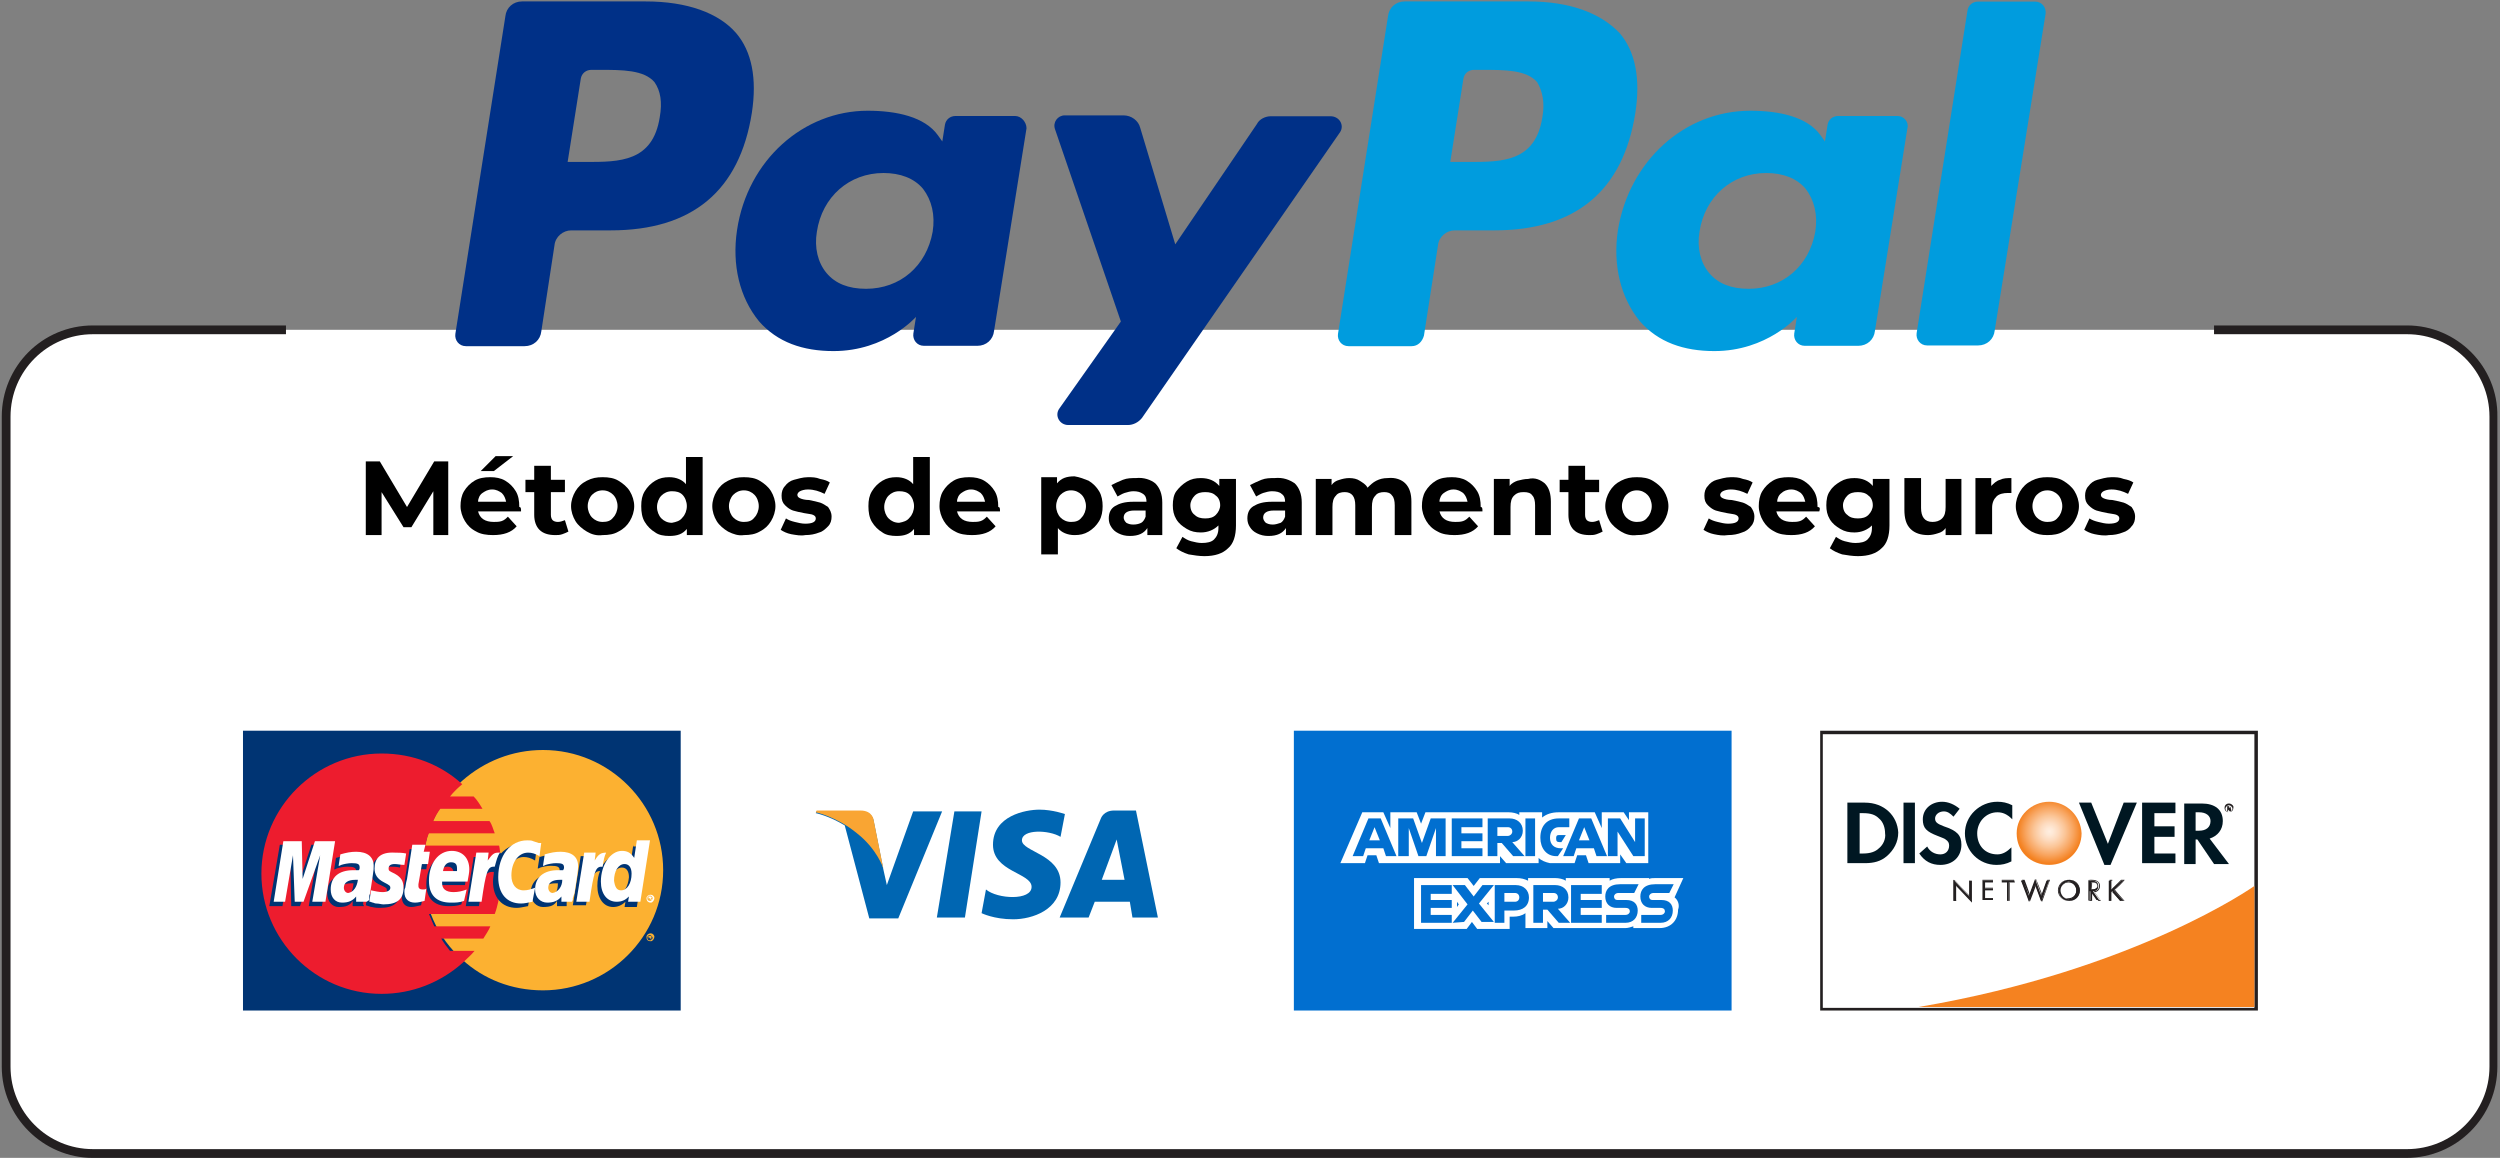 <?xml version="1.0" encoding="utf-8"?>
<!-- Generator: Adobe Illustrator 24.2.0, SVG Export Plug-In . SVG Version: 6.00 Build 0)  -->
<svg version="1.1" id="Layer_1" xmlns="http://www.w3.org/2000/svg" xmlns:xlink="http://www.w3.org/1999/xlink" x="0px" y="0px"
	 viewBox="0 0 285 132" style="enable-background:new 0 0 285 132;" xml:space="preserve">
<rect x="0" y="0" width="285" height="132" fill="#808080" stroke="none"/>
<style type="text/css">
	.st0{fill:#FFFFFF;}
	.st1{fill:#231F20;}
	.st2{fill:#F58220;}
	.st3{fill:#E73530;}
	.st4{fill:url(#SVGID_1_);}
	.st5{fill:#001722;}
	.st6{fill:#016FD0;}
	.st7{fill:#0066B2;}
	.st8{fill:#F9A533;}
	.st9{fill-rule:evenodd;clip-rule:evenodd;fill:#003473;}
	.st10{fill-rule:evenodd;clip-rule:evenodd;fill:#FCB131;}
	.st11{fill-rule:evenodd;clip-rule:evenodd;fill:#ED1C2E;}
	.st12{fill-rule:evenodd;clip-rule:evenodd;fill:#FFFFFF;}
	.st13{enable-background:new    ;}
	.st14{fill:#009CDE;}
	.st15{fill:#003087;}
</style>
<path class="st0" d="M274.3,131.5H10.7c-5.5,0-10-4.5-10-10V47.6c0-5.5,4.5-10,10-10h263.6c5.5,0,10,4.5,10,10v73.9
	C284.3,127,279.8,131.5,274.3,131.5z"/>
<path class="st1" d="M274.4,37.1h-22v1h22c5.2,0,9.4,4.2,9.4,9.4v74.1c0,5.2-4.2,9.4-9.4,9.4H10.6c-5.2,0-9.4-4.2-9.4-9.4V47.5
	c0-5.2,4.2-9.4,9.4-9.4h22v-1h-22c-5.8,0-10.4,4.7-10.4,10.4v74.1c0,5.7,4.7,10.4,10.4,10.4h263.7c5.8,0,10.4-4.7,10.4-10.4V47.5
	C284.8,41.8,280.1,37.1,274.4,37.1z"/>
<g>
	<g id="discover">
		<rect x="207.6" y="83.5" class="st0" width="49.6" height="31.6"/>
		<path class="st1" d="M257.2,83.3h-49.7v31.9h49.9V83.3H257.2z M257,83.7c0,0.4,0,30.9,0,31.2c-0.4,0-48.8,0-49.2,0
			c0-0.4,0-30.9,0-31.2C208.1,83.7,256.6,83.7,257,83.7z"/>
		<path class="st2" d="M257,101c0,0-13.5,9.6-38.3,13.8H257V101z"/>
		<path class="st3" d="M252.2,111"/>
		
			<radialGradient id="SVGID_1_" cx="227.261" cy="522.743" r="3.645" gradientTransform="matrix(0.999 0 0 -0.999 6.612 617.011)" gradientUnits="userSpaceOnUse">
			<stop  offset="5.618000e-03" style="stop-color:#FFEEE0"/>
			<stop  offset="0.11" style="stop-color:#FEE9D7"/>
			<stop  offset="0.279" style="stop-color:#FDDBBF"/>
			<stop  offset="0.493" style="stop-color:#FBC597"/>
			<stop  offset="0.744" style="stop-color:#F8A560"/>
			<stop  offset="1" style="stop-color:#F48120"/>
		</radialGradient>
		<path class="st4" d="M233.6,91.4c-2,0-3.7,1.6-3.7,3.6c0,2.1,1.6,3.6,3.7,3.6c2.1,0,3.7-1.6,3.7-3.6
			C237.2,93,235.6,91.4,233.6,91.4z"/>
		<path class="st5" d="M212.6,91.5h-2v6.9h2c1,0,1.8-0.2,2.5-0.8c0.8-0.7,1.3-1.6,1.3-2.7C216.3,93,214.8,91.5,212.6,91.5z
			 M214.2,96.7c-0.4,0.4-1,0.6-1.8,0.6H212v-4.6h0.4c0.9,0,1.4,0.2,1.8,0.6c0.5,0.4,0.7,1.1,0.7,1.7C215,95.6,214.7,96.3,214.2,96.7
			z"/>
		<rect x="217" y="91.5" class="st5" width="1.3" height="6.9"/>
		<path class="st5" d="M221.6,94.2c-0.8-0.3-1-0.5-1-0.9s0.4-0.8,1-0.8c0.4,0,0.7,0.2,1.1,0.6l0.7-0.9c-0.6-0.5-1.3-0.8-2-0.8
			c-1.2,0-2.2,0.8-2.2,2c0,1,0.4,1.4,1.7,1.9c0.5,0.2,0.8,0.3,0.9,0.4c0.3,0.2,0.4,0.4,0.4,0.7c0,0.6-0.4,1-1,1s-1.2-0.3-1.5-0.9
			l-0.9,0.8c0.6,0.9,1.4,1.3,2.4,1.3c1.4,0,2.4-0.9,2.4-2.3C223.6,95.2,223.1,94.7,221.6,94.2z"/>
		<path class="st5" d="M224,95c0,2,1.6,3.6,3.6,3.6c0.6,0,1.1-0.1,1.7-0.4v-1.6c-0.5,0.5-1,0.8-1.6,0.8c-1.4,0-2.3-1-2.3-2.4
			c0-1.3,1-2.4,2.3-2.4c0.6,0,1.1,0.2,1.7,0.8v-1.6c-0.6-0.3-1.1-0.4-1.7-0.4C225.7,91.4,224,93,224,95z"/>
		<polygon class="st5" points="240.3,96.2 238.4,91.5 237,91.5 239.9,98.6 240.6,98.6 243.6,91.5 242.1,91.5 		"/>
		<polygon class="st5" points="244.2,98.4 248,98.4 248,97.3 245.6,97.3 245.6,95.4 247.9,95.4 247.9,94.2 245.6,94.2 245.6,92.7 
			248,92.7 248,91.5 244.2,91.5 		"/>
		<path class="st5" d="M253.4,93.6c0-1.3-0.9-2-2.4-2h-2v6.9h1.3v-2.8h0.2l1.9,2.8h1.7l-2.2-2.9C252.8,95.3,253.4,94.6,253.4,93.6z
			 M250.7,94.7h-0.4v-2.1h0.4c0.8,0,1.3,0.4,1.3,1C252,94.3,251.5,94.7,250.7,94.7z"/>
		<path class="st1" d="M254.3,92.1c0-0.1-0.1-0.2-0.2-0.2h-0.2v0.6h0.1v-0.2l0.2,0.2h0.2L254.3,92.1
			C254.3,92.2,254.3,92.1,254.3,92.1z M254.1,92.1L254.1,92.1v-0.2l0,0c0.1,0,0.1,0,0.1,0.1C254.2,92.1,254.1,92.1,254.1,92.1z"/>
		<path class="st1" d="M254.1,91.6c-0.3,0-0.5,0.2-0.5,0.5s0.2,0.5,0.5,0.5s0.5-0.2,0.5-0.5C254.7,91.9,254.4,91.6,254.1,91.6z
			 M254.1,92.6c-0.2,0-0.4-0.2-0.4-0.4c0-0.2,0.2-0.4,0.4-0.4s0.4,0.2,0.4,0.4S254.4,92.6,254.1,92.6z"/>
		<path class="st1" d="M222.7,100.3l1.8,1.9v-1.8h0.3v2.4l-1.8-1.9v1.8h-0.3V100.3z"/>
		<path class="st1" d="M222.7,100.3v2.4h0.3c0,0,0-1.6,0-1.7c0.1,0.1,1.8,1.9,1.8,1.9v-2.5h-0.3c0,0,0,1.6,0,1.8
			C224.4,102,222.7,100.2,222.7,100.3L222.7,100.3z M222.8,100.3c0.1,0.1,1.8,1.9,1.8,1.9v-1.8h0.2c0,0,0,2.2,0,2.3
			c-0.1-0.1-1.8-1.9-1.8-1.9v1.8h-0.2C222.8,102.6,222.8,100.4,222.8,100.3z"/>
		<path class="st1" d="M226,100.4h1.2v0.2h-0.9v0.7h0.9v0.2h-0.9v0.9h0.9v0.2H226V100.4z"/>
		<path class="st1" d="M227.2,100.3H226v2.4h1.2v-0.3h-0.9c0,0,0-0.8,0-0.9h0.9v-0.3h-0.9v-0.6h0.9V100.3L227.2,100.3z M227.2,100.4
			v0.2h-0.9v0.7h0.9v0.2h-0.9v1h0.9v0.2c0,0-1.1,0-1.2,0c0,0,0-2.2,0-2.3C226.1,100.4,227.2,100.4,227.2,100.4z"/>
		<path class="st1" d="M229.1,102.7h-0.3v-2.1h-0.6v-0.2h1.4v0.2H229v2.1H229.1z"/>
		<path class="st1" d="M229.6,100.3h-1.4v0.3c0,0,0.5,0,0.6,0v2.1h0.3c0,0,0-2,0-2.1h0.6L229.6,100.3L229.6,100.3z M229.6,100.4v0.2
			H229c0,0,0,2,0,2.1h-0.2v-2.1c0,0-0.5,0-0.6,0v-0.2C228.3,100.4,229.6,100.4,229.6,100.4z"/>
		<path class="st1" d="M231.3,102.1l0.7-1.9l0.7,1.9l0.6-1.7h0.3l-0.9,2.4l-0.7-1.9l-0.7,1.9l-0.9-2.4h0.3L231.3,102.1z"/>
		<path class="st1" d="M232.1,100.2c0,0-0.7,1.7-0.7,1.8c0-0.1-0.6-1.7-0.6-1.7h-0.3l0.9,2.5c0,0,0.7-1.8,0.7-1.9
			c0,0.1,0.7,1.9,0.7,1.9l0.9-2.5h-0.3c0,0-0.6,1.6-0.6,1.7C232.8,101.9,232.1,100.2,232.1,100.2L232.1,100.2z M231.4,102.1
			c0,0,0.7-1.7,0.7-1.8c0,0.1,0.7,1.9,0.7,1.9s0.6-1.7,0.6-1.8h0.2c0,0.1-0.8,2.2-0.9,2.3c0-0.1-0.7-1.9-0.7-1.9s-0.7,1.7-0.7,1.9
			c0-0.1-0.8-2.3-0.9-2.3h0.2C230.7,100.4,231.3,102.2,231.4,102.1L231.4,102.1z"/>
		<path class="st1" d="M237.1,101.5c0,0.7-0.5,1.2-1.2,1.2s-1.2-0.5-1.2-1.2s0.5-1.2,1.2-1.2C236.5,100.3,237.1,100.9,237.1,101.5z
			 M234.9,101.5c0,0.5,0.4,1,0.9,1s0.9-0.4,0.9-1c0-0.5-0.4-1-0.9-1C235.3,100.6,234.9,101,234.9,101.5z"/>
		<path class="st1" d="M234.6,101.5c0,0.7,0.6,1.2,1.2,1.2c0.7,0,1.2-0.5,1.2-1.2s-0.6-1.2-1.2-1.2
			C235.2,100.3,234.6,100.8,234.6,101.5z M234.7,101.5c0-0.6,0.5-1.2,1.2-1.2s1.2,0.5,1.2,1.2c0,0.6-0.5,1.2-1.2,1.2
			S234.7,102.2,234.7,101.5z"/>
		<path class="st1" d="M234.9,101.5c0,0.5,0.4,1,1,1c0.5,0,1-0.4,1-1c0-0.5-0.4-1-1-1C235.3,100.5,234.9,101,234.9,101.5z
			 M234.9,101.5c0-0.5,0.4-0.9,0.9-0.9s0.9,0.4,0.9,0.9s-0.4,0.9-0.9,0.9C235.3,102.5,234.9,102,234.9,101.5z"/>
		<path class="st1" d="M238.4,102.7h-0.3v-2.3h0.3c0.4,0,0.8,0.1,0.8,0.6c0,0.4-0.2,0.6-0.6,0.6l0.7,1H239l-0.7-1h-0.1v1.1H238.4z
			 M238.4,101.4L238.4,101.4c0.4,0,0.7-0.1,0.7-0.4c0-0.4-0.3-0.4-0.6-0.4h-0.1L238.4,101.4L238.4,101.4z"/>
		<path class="st1" d="M238.2,100.3L238.2,100.3v2.4h0.3v-1l0,0l0,0l0.7,1h0.3l0,0l-0.7-1c0.3,0,0.6-0.3,0.6-0.7
			c0-0.4-0.3-0.7-0.9-0.7C238.5,100.3,238.2,100.3,238.2,100.3z M238.5,100.4c0.6,0,0.8,0.2,0.8,0.6c0,0.3-0.2,0.6-0.6,0.6l0,0
			l0.7,1c-0.1,0-0.3,0-0.3,0l0,0l-0.7-1h-0.1l0,0v1h-0.2c0,0,0-2.2,0-2.3C238.2,100.4,238.5,100.4,238.5,100.4z"/>
		<path class="st1" d="M238.4,100.6L238.4,100.6v0.9h0.1c0.3,0,0.6,0,0.6-0.4C239.1,100.6,238.8,100.6,238.4,100.6L238.4,100.6z
			 M238.5,100.6c0.3,0,0.6,0,0.6,0.4c0,0.3-0.3,0.4-0.6,0.4c0,0,0,0-0.1,0C238.5,101.4,238.5,100.7,238.5,100.6L238.5,100.6z"/>
		<path class="st1" d="M241.8,100.4h0.3l-1.1,1.1l1.1,1.2h-0.4l-0.9-1.1l-0.1,0.1v1h-0.3v-2.3h0.3v1L241.8,100.4z"/>
		<path class="st1" d="M242.2,100.3h-0.4c0,0-0.9,0.9-1,1c0-0.1,0-1,0-1h-0.3v2.4h0.3v-1l0,0l0.9,1h0.4h0.1c0,0-1.1-1.2-1.1-1.3
			C241.2,101.4,242.3,100.3,242.2,100.3L242.2,100.3z M242.1,100.4c-0.1,0.1-1.1,1.1-1.1,1.1s1,1.1,1.1,1.2c-0.1,0-0.3,0-0.3,0l0,0
			l-0.9-1.1l0,0l-0.1,0.1c0,0,0,0.9,0,1h-0.2c0,0,0-2.2,0-2.3h0.2v1l1-1C241.9,100.4,242.1,100.4,242.1,100.4z"/>
	</g>
	<g id="amex">
		<polygon class="st6" points="147.5,83.3 197.4,83.3 197.4,115.2 147.5,115.2 		"/>
		<g>
			<g>
				<path class="st0" d="M190.9,102.3l1-2.2h-3.2c-0.3,0-0.5,0-0.7,0.1v-0.1h-3.2c-0.5,0-1,0.1-1.3,0.3v-0.3h-5v0.3
					c-0.3-0.2-0.8-0.3-1.2-0.3h-3.1v0.3c-0.4-0.2-0.8-0.3-1.3-0.3h-1l0,0h-3.2L168,101l-0.7-0.9h-1.1H164h-2.8v5.8h2.8h2.1h1.1
					l0.6-0.8l0.6,0.8h1.1l0,0h2.6v-1.4h0.4c0.5,0,1-0.1,1.4-0.4v1.7h2.5V105l0.7,0.8h1.1h2.2h1.8h1h2.1c0.3,0,0.6-0.1,0.9-0.2v0.2h3
					c1.3,0,2.1-0.9,2.1-2.1C191.5,103.2,191.3,102.6,190.9,102.3z M169.5,103l0.2-0.2v0.4L169.5,103z M166.1,102.8l0.2,0.3l-0.2,0.3
					V102.8z"/>
				<g>
					<path id="path3062_1_" class="st6" d="M162,105.2v-4.3h3.5v1h-2.4v0.7h2.4v0.9h-2.4v0.8h2.4v0.9H162z"/>
					<path id="path3064_1_" class="st6" d="M179.1,105.2v-4.3h3.5v1h-2.4v0.7h2.4v0.9h-2.4v0.8h2.4v0.9H179.1z"/>
					<path id="path3066_1_" class="st6" d="M165.6,105.2l1.7-2.1l-1.7-2.2h1.4l1,1.3l1-1.3h1.3l-1.7,2.1l1.7,2.1h-1.4l-1-1.3l-1,1.3
						L165.6,105.2L165.6,105.2z"/>
					<path id="path3068_1_" class="st6" d="M170.4,100.9v4.3h1.1v-1.4h1.1c1,0,1.7-0.5,1.7-1.5c0-0.8-0.6-1.4-1.5-1.4H170.4
						L170.4,100.9z M171.5,101.8h1.2c0.3,0,0.5,0.2,0.5,0.5s-0.2,0.5-0.5,0.5h-1.2V101.8L171.5,101.8z"/>
					<path id="path3072_1_" class="st6" d="M174.8,100.9v4.3h1.1v-1.5h0.5l1.3,1.5h1.3l-1.4-1.6c0.6,0,1.2-0.5,1.2-1.3
						c0-0.9-0.7-1.4-1.5-1.4H174.8L174.8,100.9z M175.9,101.8h1.2c0.3,0,0.5,0.2,0.5,0.5s-0.3,0.5-0.5,0.5h-1.2V101.8z"/>
					<path id="path3074_1_" class="st6" d="M183.1,105.2v-0.9h2.2c0.3,0,0.5-0.2,0.5-0.4c0-0.2-0.1-0.4-0.5-0.4h-1
						c-0.8,0-1.3-0.5-1.3-1.3c0-0.7,0.4-1.4,1.7-1.4h2.1l-0.5,1h-1.8c-0.3,0-0.5,0.2-0.5,0.4c0,0.2,0.1,0.4,0.4,0.4h1
						c0.9,0,1.3,0.5,1.3,1.2c0,0.8-0.5,1.4-1.4,1.4C185.3,105.2,183.1,105.2,183.1,105.2z"/>
					<path id="path3076_1_" class="st6" d="M187.1,105.2v-0.9h2.2c0.3,0,0.5-0.2,0.5-0.4c0-0.2-0.1-0.4-0.5-0.4h-1
						c-0.8,0-1.3-0.5-1.3-1.3c0-0.7,0.4-1.4,1.7-1.4h2.1l-0.5,1h-1.8c-0.3,0-0.5,0.2-0.5,0.4c0,0.2,0.1,0.4,0.4,0.4h1
						c0.9,0,1.3,0.5,1.3,1.2c0,0.8-0.5,1.4-1.4,1.4C189.3,105.2,187.1,105.2,187.1,105.2z"/>
				</g>
			</g>
			<g>
				<path class="st0" d="M185.7,92.6v0.9l-0.6-0.9h-2.5v1.8l-0.8-1.8h-2.2h-1.9c-0.8,0-1.4,0.2-1.9,0.6v-0.6h-2.6v0.3
					c-0.3-0.2-0.8-0.3-1.2-0.3h-2.3h-7.2l-0.5,1.3l-0.5-1.3h-3v1.8l-0.8-1.8h-2.4l-2.5,5.8h2.8l0.3-0.9h1l0.3,0.9h2.8l0,0h4.4h0.7
					h3.4l0,0h2.5v-0.8l0.7,0.8h3.3l0,0h0.4v-0.6c0.3,0.3,0.8,0.5,1.3,0.6l0,0h2.8l0.3-0.9h1l0.3,0.9h2.8l0,0h0.8v-1l0.7,1h2.5v-5.8
					H185.7z M177.8,96c-0.3,0-0.4-0.1-0.4-0.4c0-0.2,0-0.4,0.3-0.4h0.8L178,96H177.8z"/>
				<g>
					<path id="path3046_1_" class="st6" d="M156,93.3l-1.8,4.3h1.2l0.3-0.9h2l0.3,0.9h1.2l-1.8-4.3H156L156,93.3z M156.7,94.3
						l0.6,1.5h-1.2L156.7,94.3z"/>
					<path id="path3048_1_" class="st6" d="M159.4,97.6v-4.3h1.7l1,2.8l1-2.8h1.7v4.3h-1.1v-3.2l-1.1,3.2h-0.9l-1.1-3.2v3.2H159.4z"
						/>
					<path id="path3050_1_" class="st6" d="M165.5,97.6v-4.3h3.5v1h-2.4V95h2.4v0.9h-2.4v0.8h2.4v0.9L165.5,97.6z"/>
					<path id="path3052_1_" class="st6" d="M169.6,93.3v4.3h1.1v-1.5h0.5l1.3,1.5h1.3l-1.4-1.6c0.6,0,1.2-0.5,1.2-1.3
						c0-0.9-0.7-1.4-1.5-1.4H169.6L169.6,93.3z M170.7,94.3h1.2c0.3,0,0.5,0.2,0.5,0.5s-0.3,0.5-0.5,0.5h-1.2V94.3L170.7,94.3z"/>
					<path id="path3054_1_" class="st6" d="M175,97.6h-1.1v-4.3h1.1V97.6z"/>
					<path id="path3056_1_" class="st6" d="M177.6,97.6h-0.2c-1.1,0-1.8-0.9-1.8-2.1c0-1.3,0.7-2.2,2.1-2.2h1.2v1h-1.2
						c-0.6,0-1,0.5-1,1.2c0,0.8,0.5,1.2,1.2,1.2h0.3L177.6,97.6z"/>
					<path id="path3058_1_" class="st6" d="M180,93.3l-1.8,4.3h1.2l0.3-0.9h2l0.3,0.9h1.2l-1.8-4.3H180L180,93.3z M180.6,94.3
						l0.6,1.5H180L180.6,94.3L180.6,94.3z"/>
					<path id="path3060_1_" class="st6" d="M183.3,97.6v-4.3h1.4l1.7,2.7v-2.7h1.1v4.3h-1.3l-1.8-2.8v2.8H183.3z"/>
				</g>
			</g>
		</g>
	</g>
	<g id="visa_1_">
		<polygon class="st0" points="87.6,82.6 137.5,82.6 137.5,114.5 87.6,114.5 		"/>
		<g>
			<g>
				<polygon class="st7" points="110,104.6 106.8,104.6 108.8,92.5 111.9,92.5 				"/>
				<path class="st7" d="M104.1,92.5l-3,8.4l-0.4-1.8l0,0l-1.1-5.5c0,0-0.1-1.1-1.5-1.1h-5L93,92.7c0,0,1.5,0.3,3.3,1.4l2.8,10.6
					h3.3l5-12.2H104.1z"/>
				<path class="st7" d="M129.1,104.6h2.9l-2.5-12.2H127c-1.2,0-1.5,0.9-1.5,0.9l-4.7,11.3h3.3l0.7-1.8h4L129.1,104.6z M125.6,100.3
					l1.7-4.6l0.9,4.6H125.6z"/>
				<path class="st7" d="M120.9,95.4l0.5-2.6c0,0-1.4-0.5-2.9-0.5c-1.6,0-5.3,0.7-5.3,4c0,3.1,4.4,3.2,4.4,4.8s-3.9,1.4-5.2,0.3
					l-0.5,2.7c0,0,1.4,0.7,3.6,0.7s5.4-1.1,5.4-4.2c0-3.2-4.4-3.5-4.4-4.8S119.6,94.6,120.9,95.4z"/>
			</g>
			<path class="st8" d="M100.7,99l-1.1-5.5c0,0-0.1-1.1-1.5-1.1h-5L93,92.6c0,0,2.4,0.5,4.7,2.4C100,96.8,100.7,99,100.7,99z"/>
		</g>
	</g>
	<g id="mastercard">
		<polygon class="st9" points="27.7,115.2 77.6,115.2 77.6,83.3 27.7,83.3 		"/>
		<path class="st10" d="M52.7,109.4c2.4,2.2,5.6,3.5,9.2,3.5c7.5,0,13.7-6.1,13.7-13.7c0-7.5-6.1-13.7-13.7-13.7
			c-3.5,0-6.7,1.3-9.2,3.5c-2.8,2.5-4.5,6.1-4.5,10.1C48.2,103.3,49.9,106.9,52.7,109.4L52.7,109.4z"/>
		<path class="st10" d="M73.7,106.8c0-0.2,0.2-0.4,0.5-0.4c0.2,0,0.4,0.2,0.4,0.4c0,0.2-0.2,0.5-0.4,0.5
			C73.8,107.3,73.7,107.1,73.7,106.8L73.7,106.8z M74.1,107.2c0.2,0,0.3-0.2,0.3-0.3s-0.2-0.3-0.3-0.3c-0.2,0-0.3,0.1-0.3,0.3
			S73.9,107.2,74.1,107.2L74.1,107.2z M74,107.1L74,107.1l-0.1-0.4h0.2h0.1l0.1,0.1c0,0.1,0,0.1-0.1,0.1l0.1,0.2h-0.1l-0.1-0.2H74
			V107.1L74,107.1z M74,106.8L74,106.8C74.1,106.8,74.1,106.8,74,106.8C74.1,106.8,74.1,106.8,74,106.8L74,106.8
			C74.1,106.7,74.1,106.7,74,106.8L74,106.8L74,106.8L74,106.8z"/>
		<path class="st11" d="M57.1,97.8c-0.1-0.5-0.1-1-0.2-1.4h-8.4c0.1-0.5,0.2-1,0.4-1.4h7.5c-0.2-0.5-0.3-1-0.6-1.4h-6.4
			c0.2-0.5,0.5-1,0.8-1.4H55c-0.3-0.5-0.6-1-1-1.4h-2.7c0.4-0.5,0.9-1,1.4-1.4c-2.4-2.2-5.6-3.5-9.2-3.5c-7.5,0-13.7,6.1-13.7,13.7
			c0,7.5,6.1,13.7,13.7,13.7c3.5,0,6.7-1.3,9.2-3.5l0,0c0.5-0.5,1-0.9,1.4-1.4h-2.8c-0.4-0.5-0.7-0.9-1-1.4h4.8
			c0.3-0.5,0.6-0.9,0.8-1.4h-6.4c-0.2-0.5-0.4-0.9-0.6-1.4h7.5c0.2-0.5,0.3-1,0.4-1.4c0.1-0.5,0.2-1,0.2-1.4c0.1-0.5,0.1-1,0.1-1.4
			C57.2,98.8,57.1,98.3,57.1,97.8L57.1,97.8z"/>
		<path class="st12" d="M73.7,102.4c0-0.2,0.2-0.4,0.5-0.4c0.2,0,0.4,0.2,0.4,0.4c0,0.2-0.2,0.5-0.4,0.5
			C73.8,102.9,73.7,102.6,73.7,102.4L73.7,102.4z M74.1,102.7c0.2,0,0.3-0.2,0.3-0.3c0-0.2-0.2-0.3-0.3-0.3c-0.2,0-0.3,0.1-0.3,0.3
			C73.8,102.6,73.9,102.7,74.1,102.7L74.1,102.7z M74,102.6L74,102.6l-0.1-0.4h0.2h0.1l0.1,0.1c0,0.1,0,0.1-0.1,0.1l0.1,0.2h-0.1
			l-0.1-0.2H74V102.6L74,102.6z M74,102.4L74,102.4C74.1,102.4,74.1,102.4,74,102.4C74.1,102.4,74.1,102.4,74,102.4L74,102.4
			C74.1,102.3,74.1,102.3,74,102.4L74,102.4L74,102.4L74,102.4z"/>
		<path class="st9" d="M48,103.2c-0.5,0.1-0.8,0.2-1.1,0.2c-0.7,0-1.1-0.4-1.1-1.2c0-0.2,0-0.3,0.1-0.5l0.1-0.5l0.1-0.5l0.6-3.9h1.4
			l-0.2,0.9h0.9l-0.2,1.4h-0.9l-0.4,2.3c0,0.1,0,0.2,0,0.2c0,0.3,0.2,0.4,0.5,0.4c0.2,0,0.3,0,0.5-0.1L48,103.2L48,103.2z"/>
		<path class="st9" d="M52.6,103.1c-0.5,0.2-1,0.2-1.5,0.2c-1.6,0-2.5-0.9-2.5-2.5c0-1.9,1.1-3.4,2.6-3.4c1.2,0,2,0.8,2,2.1
			c0,0.4-0.1,0.8-0.2,1.4h-3c0,0.1,0,0.1,0,0.2c0,0.7,0.4,1,1.3,1c0.5,0,1-0.1,1.6-0.3L52.6,103.1L52.6,103.1z M51.7,99.8
			c0-0.1,0-0.2,0-0.3c0-0.5-0.3-0.7-0.7-0.7c-0.5,0-0.8,0.3-0.9,1H51.7L51.7,99.8z"/>
		<polygon class="st9" points="36.7,103.3 35.2,103.3 36.1,97.9 34.2,103.3 33.2,103.3 33.1,98 32.2,103.3 30.7,103.3 31.9,96.3 
			34,96.3 34.1,100.6 35.5,96.3 37.9,96.3 		"/>
		<path class="st9" d="M40.3,100.7c-0.2,0-0.2,0-0.3,0c-0.8,0-1.3,0.3-1.3,0.9c0,0.4,0.2,0.6,0.5,0.6
			C40,102.2,40.2,101.6,40.3,100.7L40.3,100.7z M41.5,103.3h-1.3v-0.6c-0.3,0.5-0.7,0.7-1.6,0.7c-0.7,0-1.3-0.6-1.3-1.6
			c0-0.3,0.1-0.5,0.1-0.7c0.2-0.9,1.1-1.4,2.5-1.4c0.2,0,0.4,0,0.6,0c0.1-0.2,0.1-0.3,0.1-0.4c0-0.4-0.3-0.5-1-0.5
			c-0.4,0-0.9,0.1-1.2,0.2l-0.2,0.1h-0.1l0.2-1.3c0.7-0.2,1.2-0.3,1.7-0.3c1.3,0,2,0.6,2,1.7c0,0.3,0,0.5-0.1,1.1l-0.3,2l-0.1,0.3
			l-0.1,0.3v0.2L41.5,103.3L41.5,103.3z"/>
		<path class="st9" d="M59.7,97.7c0.4,0,0.8,0.1,1.3,0.4l0.2-1.5c-0.1-0.1-0.2-0.1-0.3-0.1l-0.6-0.1c-0.2-0.1-0.4-0.1-0.7-0.1
			c-0.7,0-1.2,0-1.6,0.3c-0.2,0.1-0.5,0.3-0.9,0.7L57,97.2l-1.5,1.1l0.1-0.6H54l-0.9,5.6h1.5l0.5-3c0,0,0.2-0.4,0.3-0.6
			c0.3-0.3,0.5-0.3,0.8-0.3c0.1,0,0.1,0,0.1,0c0,0.3-0.1,0.7-0.1,1.1c0,1.8,1,3,2.7,3c0.4,0,0.7-0.1,1.3-0.2l0.3-1.6
			c-0.5,0.2-0.9,0.3-1.3,0.3c-0.9,0-1.4-0.6-1.4-1.7C57.9,98.8,58.6,97.7,59.7,97.7L59.7,97.7z"/>
		<path class="st9" d="M72.2,96.3l-0.3,2c-0.3-0.5-0.8-0.8-1.3-0.8c-0.8,0-1.5,0.4-2,1.3l0,0l-0.9-0.6l0.1-0.6h-1.6l-0.9,5.6h1.5
			l0.5-3c0,0,0.4-0.4,0.5-0.6c0.2-0.3,0.5-0.3,0.6-0.3c-0.2,0.5-0.3,1-0.3,1.7c0,1.4,0.7,2.4,1.8,2.4c0.5,0,1-0.2,1.4-0.6l-0.1,0.6
			h1.4l1.1-6.9h-1.5V96.3z M70.4,101.9c-0.5,0-0.7-0.3-0.7-1.1c0-1.1,0.5-1.9,1.2-1.9c0.5,0,0.8,0.4,0.8,1.1
			C71.6,101.1,71.1,101.9,70.4,101.9L70.4,101.9z"/>
		<path class="st9" d="M63.6,100.7c-0.2,0-0.2,0-0.3,0c-0.8,0-1.3,0.3-1.3,0.9c0,0.4,0.2,0.6,0.5,0.6
			C63.3,102.2,63.6,101.6,63.6,100.7L63.6,100.7z M64.8,103.3h-1.3v-0.6c-0.3,0.5-0.7,0.7-1.6,0.7c-0.7,0-1.4-0.6-1.4-1.6
			c0-1.3,1-2.2,2.6-2.2c0.2,0,0.4,0,0.6,0c0.1-0.2,0.1-0.3,0.1-0.4c0-0.4-0.3-0.5-1-0.5c-0.4,0-0.9,0.1-1.2,0.2L61.4,99h-0.1
			l0.2-1.3c0.7-0.2,1.2-0.3,1.7-0.3c1.3,0,2,0.6,2,1.7c0,0.3,0,0.5-0.1,1.1l-0.3,2l-0.1,0.3l-0.1,0.3v0.2v0.3H64.8z"/>
		<path class="st9" d="M44.5,98.8c0.3,0,0.7,0,1.1,0.1l0.2-1.3c-0.4-0.1-1-0.1-1.3-0.1c-1.6,0-2.2,0.9-2.2,1.9
			c0,0.7,0.3,1.2,1.1,1.5c0.6,0.3,0.7,0.3,0.7,0.6c0,0.3-0.3,0.6-0.9,0.6c-0.4,0-0.8-0.1-1.3-0.2l-0.2,1.3l0,0l0.3,0.1
			c0.1,0,0.2,0.1,0.4,0.1c0.4,0.1,0.7,0.1,0.9,0.1c1.6,0,2.3-0.6,2.3-1.9c0-0.8-0.4-1.2-1.1-1.6c-0.6-0.3-0.7-0.3-0.7-0.6
			C43.8,99.1,44.1,98.8,44.5,98.8L44.5,98.8z"/>
		<path class="st12" d="M61.7,96.1l-0.2,1.5c-0.5-0.3-0.9-0.4-1.3-0.4c-1.1,0-1.9,1.1-1.9,2.6c0,1,0.5,1.7,1.4,1.7
			c0.4,0,0.8-0.1,1.3-0.3l-0.3,1.6c-0.5,0.1-0.9,0.2-1.3,0.2c-1.6,0-2.6-1.1-2.6-3c0-2.5,1.4-4.2,3.3-4.2c0.3,0,0.5,0,0.7,0.1
			l0.6,0.2C61.5,96.1,61.6,96.1,61.7,96.1L61.7,96.1z"/>
		<path class="st12" d="M57,97.2c-0.1,0-0.1,0-0.2,0c-0.5,0-0.7,0.2-1.2,0.9l0.1-0.9h-1.4l-0.9,5.6h1.5c0.5-3.5,0.7-4,1.4-4
			c0,0,0,0,0.1,0C56.6,98.1,56.7,97.6,57,97.2L57,97.2L57,97.2z"/>
		<path class="st12" d="M48.4,102.7c-0.4,0.1-0.7,0.2-1.1,0.2c-0.7,0-1.2-0.4-1.2-1.2c0-0.2,0-0.3,0.1-0.5l0.1-0.6l0.1-0.4l0.6-3.9
			h1.5l-0.2,0.8H49l-0.2,1.4h-0.7l-0.4,2.3c0,0.1,0,0.2,0,0.2c0,0.3,0.2,0.4,0.5,0.4c0.2,0,0.3,0,0.4-0.1L48.4,102.7L48.4,102.7z"/>
		<path class="st12" d="M42.7,99c0,0.7,0.3,1.2,1.1,1.6c0.6,0.3,0.7,0.4,0.7,0.6c0,0.3-0.3,0.5-0.9,0.5c-0.4,0-0.8-0.1-1.3-0.2
			l-0.2,1.3h0.1l0.3,0.1c0.1,0,0.2,0.1,0.4,0.1c0.3,0,0.6,0.1,0.8,0.1c1.6,0,2.3-0.6,2.3-1.9c0-0.8-0.3-1.2-1-1.6
			c-0.6-0.3-0.7-0.3-0.7-0.6c0-0.3,0.2-0.5,0.7-0.5c0.3,0,0.7,0.1,1.1,0.1l0.2-1.3c-0.4-0.1-1-0.1-1.3-0.1
			C43.3,97.1,42.7,97.9,42.7,99L42.7,99z"/>
		<path class="st12" d="M73,102.8h-1.4l0.1-0.6c-0.4,0.4-0.8,0.6-1.4,0.6c-1.1,0-1.8-0.9-1.8-2.3c0-1.9,1.1-3.5,2.4-3.5
			c0.6,0,1,0.2,1.4,0.8l0.3-2h1.5L73,102.8L73,102.8z M70.8,101.5c0.7,0,1.2-0.8,1.2-1.9c0-0.7-0.3-1.1-0.8-1.1
			c-0.7,0-1.2,0.8-1.2,1.9C70.1,101.1,70.3,101.5,70.8,101.5L70.8,101.5z"/>
		<path class="st12" d="M52.9,102.7c-0.5,0.2-1,0.2-1.5,0.2c-1.7,0-2.5-0.9-2.5-2.5c0-2,1.1-3.4,2.6-3.4c1.2,0,2,0.8,2,2.1
			c0,0.4-0.1,0.8-0.2,1.4h-2.9c0,0.1,0,0.1,0,0.2c0,0.6,0.4,1,1.3,1c0.5,0,1-0.1,1.5-0.3L52.9,102.7L52.9,102.7z M52.1,99.3
			c0-0.1,0-0.2,0-0.3c0-0.5-0.2-0.7-0.7-0.7s-0.8,0.4-0.9,1H52.1L52.1,99.3z"/>
		<polygon class="st12" points="37.1,102.8 35.6,102.8 36.5,97.5 34.6,102.8 33.6,102.8 33.4,97.5 32.5,102.8 31.2,102.8 32.3,95.9 
			34.4,95.9 34.5,100.2 35.9,95.9 38.2,95.9 		"/>
		<path class="st12" d="M40.8,100.3c-0.2,0-0.2,0-0.3,0c-0.8,0-1.3,0.3-1.3,0.9c0,0.3,0.2,0.6,0.5,0.6
			C40.3,101.7,40.7,101.1,40.8,100.3L40.8,100.3z M41.8,102.8h-1.2v-0.6c-0.4,0.5-0.9,0.7-1.6,0.7c-0.8,0-1.3-0.6-1.3-1.5
			c0-1.4,0.9-2.2,2.6-2.2c0.2,0,0.4,0,0.6,0C41,99.1,41,99,41,98.9c0-0.4-0.2-0.5-0.9-0.5c-0.4,0-0.9,0.1-1.2,0.2l-0.2,0.1h-0.1
			l0.2-1.3c0.7-0.2,1.2-0.3,1.8-0.3c1.3,0,2,0.6,2,1.6c0,0.3,0,0.5-0.1,1.1l-0.3,2l-0.1,0.3v0.3v0.2L41.8,102.8L41.8,102.8z"/>
		<path class="st12" d="M64.1,100.3c-0.2,0-0.2,0-0.3,0c-0.8,0-1.3,0.3-1.3,0.9c0,0.3,0.2,0.6,0.5,0.6
			C63.6,101.7,64.1,101.1,64.1,100.3L64.1,100.3z M65.2,102.8H64v-0.6c-0.4,0.5-0.9,0.7-1.6,0.7c-0.8,0-1.4-0.6-1.4-1.5
			c0-1.4,1-2.2,2.6-2.2c0.2,0,0.4,0,0.6,0c0.1-0.2,0.1-0.2,0.1-0.3c0-0.4-0.2-0.5-0.9-0.5c-0.4,0-0.9,0.1-1.2,0.2L62,98.7h-0.1
			l0.2-1.3c0.7-0.2,1.2-0.3,1.8-0.3c1.3,0,2,0.6,2,1.6c0,0.3,0,0.5-0.1,1.1l-0.3,2l-0.1,0.3l-0.1,0.3v0.2L65.2,102.8L65.2,102.8z"/>
		<path class="st12" d="M69.1,97.2L69.1,97.2c-0.6,0-0.9,0.2-1.3,0.9l0.1-0.9h-1.3l-0.9,5.6h1.5c0.5-3.5,0.7-4,1.4-4
			c0.1,0,0.1,0,0.1,0C68.8,98.1,68.9,97.6,69.1,97.2L69.1,97.2L69.1,97.2z"/>
	</g>
</g>
<g class="st13">
	<path d="M49.4,61l0-5l-2.5,4.1h-0.9l-2.5-4V61h-1.8v-8.4h1.6l3.1,5.2l3.1-5.2h1.6l0,8.4H49.4z"/>
	<path d="M59.4,58.3h-4.9c0.1,0.4,0.3,0.7,0.6,0.9c0.3,0.2,0.7,0.3,1.2,0.3c0.3,0,0.6,0,0.9-0.1c0.3-0.1,0.5-0.3,0.7-0.5l1,1.1
		c-0.6,0.7-1.5,1-2.7,1c-0.7,0-1.4-0.1-1.9-0.4c-0.6-0.3-1-0.7-1.3-1.2c-0.3-0.5-0.5-1.1-0.5-1.7c0-0.6,0.1-1.2,0.4-1.7
		c0.3-0.5,0.7-0.9,1.2-1.2c0.5-0.3,1.1-0.4,1.8-0.4c0.6,0,1.2,0.1,1.7,0.4c0.5,0.3,0.9,0.7,1.2,1.2c0.3,0.5,0.4,1.1,0.4,1.8
		C59.4,57.8,59.4,58,59.4,58.3z M55,56.2c-0.3,0.2-0.5,0.6-0.5,1h3.2c-0.1-0.4-0.2-0.7-0.5-1c-0.3-0.2-0.6-0.4-1.1-0.4
		C55.6,55.8,55.3,56,55,56.2z M56.5,52h2l-2.2,1.7h-1.5L56.5,52z"/>
	<path d="M64.8,60.6c-0.2,0.1-0.4,0.2-0.7,0.3c-0.3,0.1-0.5,0.1-0.8,0.1c-0.8,0-1.4-0.2-1.8-0.6s-0.6-1-0.6-1.7v-2.6h-1v-1.4h1v-1.6
		h1.9v1.6h1.6v1.4h-1.6v2.6c0,0.3,0.1,0.5,0.2,0.6c0.1,0.1,0.3,0.2,0.6,0.2c0.3,0,0.5-0.1,0.8-0.2L64.8,60.6z"/>
	<path d="M66.9,60.6c-0.5-0.3-1-0.7-1.3-1.2c-0.3-0.5-0.5-1.1-0.5-1.7c0-0.6,0.2-1.2,0.5-1.7c0.3-0.5,0.7-0.9,1.3-1.2
		s1.1-0.4,1.8-0.4c0.7,0,1.3,0.1,1.8,0.4c0.5,0.3,1,0.7,1.3,1.2c0.3,0.5,0.5,1.1,0.5,1.7c0,0.6-0.2,1.2-0.5,1.7
		c-0.3,0.5-0.7,0.9-1.3,1.2c-0.5,0.3-1.1,0.4-1.8,0.4C68,61.1,67.4,60.9,66.9,60.6z M69.9,59c0.3-0.3,0.5-0.8,0.5-1.3
		c0-0.5-0.2-1-0.5-1.3c-0.3-0.3-0.7-0.5-1.2-0.5c-0.5,0-0.9,0.2-1.2,0.5s-0.5,0.8-0.5,1.3c0,0.5,0.2,1,0.5,1.3
		c0.3,0.3,0.7,0.5,1.2,0.5C69.2,59.5,69.6,59.4,69.9,59z"/>
	<path d="M80.1,52.1V61h-1.8v-0.7c-0.5,0.6-1.1,0.8-2,0.8c-0.6,0-1.2-0.1-1.6-0.4c-0.5-0.3-0.9-0.7-1.2-1.2
		c-0.3-0.5-0.4-1.1-0.4-1.8s0.1-1.2,0.4-1.7c0.3-0.5,0.7-0.9,1.2-1.2c0.5-0.3,1-0.4,1.6-0.4c0.8,0,1.5,0.3,1.9,0.8v-3.1H80.1z
		 M77.8,59c0.3-0.3,0.5-0.8,0.5-1.3c0-0.5-0.2-1-0.5-1.3S77.1,56,76.6,56c-0.5,0-0.9,0.2-1.2,0.5s-0.5,0.8-0.5,1.3
		c0,0.5,0.2,1,0.5,1.3c0.3,0.3,0.7,0.5,1.2,0.5C77.1,59.5,77.5,59.4,77.8,59z"/>
	<path d="M83,60.6c-0.5-0.3-1-0.7-1.3-1.2c-0.3-0.5-0.5-1.1-0.5-1.7c0-0.6,0.2-1.2,0.5-1.7c0.3-0.5,0.7-0.9,1.3-1.2s1.1-0.4,1.8-0.4
		c0.7,0,1.3,0.1,1.8,0.4c0.5,0.3,1,0.7,1.3,1.2c0.3,0.5,0.5,1.1,0.5,1.7c0,0.6-0.2,1.2-0.5,1.7c-0.3,0.5-0.7,0.9-1.3,1.2
		c-0.5,0.3-1.1,0.4-1.8,0.4C84.2,61.1,83.6,60.9,83,60.6z M86,59c0.3-0.3,0.5-0.8,0.5-1.3c0-0.5-0.2-1-0.5-1.3
		c-0.3-0.3-0.7-0.5-1.2-0.5c-0.5,0-0.9,0.2-1.2,0.5s-0.5,0.8-0.5,1.3c0,0.5,0.2,1,0.5,1.3c0.3,0.3,0.7,0.5,1.2,0.5
		C85.3,59.5,85.7,59.4,86,59z"/>
	<path d="M90.2,60.9c-0.5-0.1-0.9-0.3-1.2-0.5l0.6-1.3c0.3,0.2,0.6,0.3,1,0.4c0.4,0.1,0.8,0.2,1.2,0.2c0.8,0,1.2-0.2,1.2-0.6
		c0-0.2-0.1-0.3-0.3-0.4s-0.5-0.1-1-0.2c-0.5-0.1-1-0.2-1.3-0.3c-0.3-0.1-0.6-0.3-0.9-0.6s-0.4-0.6-0.4-1.1c0-0.4,0.1-0.8,0.4-1.1
		c0.2-0.3,0.6-0.6,1-0.7s1-0.3,1.6-0.3c0.5,0,0.9,0,1.4,0.2c0.5,0.1,0.8,0.2,1.1,0.4L94,56.3c-0.6-0.3-1.2-0.5-1.9-0.5
		c-0.4,0-0.7,0.1-0.9,0.2c-0.2,0.1-0.3,0.3-0.3,0.4c0,0.2,0.1,0.3,0.3,0.4c0.2,0.1,0.6,0.2,1,0.2c0.5,0.1,1,0.2,1.3,0.3
		c0.3,0.1,0.6,0.3,0.9,0.5c0.2,0.3,0.4,0.6,0.4,1.1c0,0.4-0.1,0.8-0.4,1.1s-0.6,0.6-1,0.7c-0.5,0.2-1,0.3-1.6,0.3
		C91.3,61.1,90.8,61,90.2,60.9z"/>
	<path d="M106,52.1V61h-1.8v-0.7c-0.5,0.6-1.1,0.8-2,0.8c-0.6,0-1.2-0.1-1.6-0.4c-0.5-0.3-0.9-0.7-1.2-1.2c-0.3-0.5-0.4-1.1-0.4-1.8
		s0.1-1.2,0.4-1.7c0.3-0.5,0.7-0.9,1.2-1.2c0.5-0.3,1-0.4,1.6-0.4c0.8,0,1.5,0.3,1.9,0.8v-3.1H106z M103.7,59
		c0.3-0.3,0.5-0.8,0.5-1.3c0-0.5-0.2-1-0.5-1.3S103,56,102.5,56c-0.5,0-0.9,0.2-1.2,0.5s-0.5,0.8-0.5,1.3c0,0.5,0.2,1,0.5,1.3
		c0.3,0.3,0.7,0.5,1.2,0.5C103,59.5,103.4,59.4,103.7,59z"/>
	<path d="M114,58.3h-4.9c0.1,0.4,0.3,0.7,0.6,0.9c0.3,0.2,0.7,0.3,1.2,0.3c0.3,0,0.6,0,0.9-0.1c0.3-0.1,0.5-0.3,0.7-0.5l1,1.1
		c-0.6,0.7-1.5,1-2.7,1c-0.7,0-1.4-0.1-1.9-0.4c-0.6-0.3-1-0.7-1.3-1.2c-0.3-0.5-0.5-1.1-0.5-1.7c0-0.6,0.1-1.2,0.4-1.7
		c0.3-0.5,0.7-0.9,1.2-1.2c0.5-0.3,1.1-0.4,1.8-0.4c0.6,0,1.2,0.1,1.7,0.4c0.5,0.3,0.9,0.7,1.2,1.2c0.3,0.5,0.4,1.1,0.4,1.8
		C114,57.8,114,58,114,58.3z M109.6,56.2c-0.3,0.2-0.5,0.6-0.5,1h3.2c-0.1-0.4-0.2-0.7-0.5-1c-0.3-0.2-0.6-0.4-1.1-0.4
		C110.2,55.8,109.9,56,109.6,56.2z"/>
	<path d="M124.1,54.8c0.5,0.3,0.9,0.7,1.2,1.2s0.4,1.1,0.4,1.7s-0.1,1.2-0.4,1.7c-0.3,0.5-0.7,0.9-1.2,1.2s-1,0.4-1.6,0.4
		c-0.8,0-1.5-0.3-1.9-0.8v3h-1.9v-8.8h1.8v0.7c0.5-0.6,1.1-0.8,2-0.8C123.1,54.4,123.6,54.6,124.1,54.8z M123.3,59
		c0.3-0.3,0.5-0.8,0.5-1.3c0-0.5-0.2-1-0.5-1.3c-0.3-0.3-0.7-0.5-1.2-0.5c-0.5,0-0.9,0.2-1.2,0.5s-0.5,0.8-0.5,1.3
		c0,0.5,0.2,1,0.5,1.3c0.3,0.3,0.7,0.5,1.2,0.5C122.6,59.5,123,59.4,123.3,59z"/>
	<path d="M131.7,55.1c0.5,0.5,0.8,1.2,0.8,2.2V61h-1.7v-0.8c-0.4,0.6-1,0.9-2,0.9c-0.5,0-0.9-0.1-1.3-0.3c-0.4-0.2-0.6-0.4-0.8-0.7
		s-0.3-0.6-0.3-1c0-0.6,0.2-1.1,0.7-1.4c0.5-0.3,1.1-0.5,2.1-0.5h1.5c0-0.4-0.1-0.7-0.4-0.9s-0.6-0.3-1.1-0.3c-0.3,0-0.7,0.1-1,0.2
		c-0.3,0.1-0.6,0.3-0.8,0.4l-0.7-1.3c0.4-0.2,0.8-0.4,1.3-0.6s1-0.2,1.5-0.2C130.4,54.4,131.2,54.7,131.7,55.1z M130.1,59.6
		c0.2-0.1,0.4-0.4,0.5-0.7v-0.7h-1.3c-0.8,0-1.2,0.3-1.2,0.8c0,0.2,0.1,0.4,0.3,0.6c0.2,0.1,0.4,0.2,0.8,0.2
		C129.6,59.8,129.9,59.7,130.1,59.6z"/>
	<path d="M140.9,54.5v5.4c0,1.2-0.3,2.1-0.9,2.6c-0.6,0.6-1.5,0.9-2.7,0.9c-0.6,0-1.2-0.1-1.8-0.2c-0.6-0.2-1-0.4-1.4-0.7l0.7-1.3
		c0.3,0.2,0.6,0.4,1,0.5s0.8,0.2,1.2,0.2c0.6,0,1.1-0.1,1.4-0.4c0.3-0.3,0.5-0.7,0.5-1.3v-0.3c-0.5,0.5-1.2,0.8-2,0.8
		c-0.6,0-1.1-0.1-1.6-0.4c-0.5-0.3-0.9-0.6-1.2-1.1c-0.3-0.5-0.4-1-0.4-1.6s0.1-1.2,0.4-1.6s0.7-0.8,1.2-1.1c0.5-0.3,1-0.4,1.6-0.4
		c0.9,0,1.6,0.3,2.1,0.9v-0.8H140.9z M138.6,58.7c0.3-0.3,0.5-0.7,0.5-1.1c0-0.5-0.2-0.9-0.5-1.1c-0.3-0.3-0.7-0.4-1.2-0.4
		c-0.5,0-0.9,0.1-1.2,0.4c-0.3,0.3-0.5,0.7-0.5,1.1c0,0.5,0.2,0.9,0.5,1.1c0.3,0.3,0.7,0.4,1.2,0.4C137.9,59.1,138.3,59,138.6,58.7z
		"/>
	<path d="M147.6,55.1c0.5,0.5,0.8,1.2,0.8,2.2V61h-1.8v-0.8c-0.4,0.6-1,0.9-2,0.9c-0.5,0-0.9-0.1-1.3-0.3c-0.4-0.2-0.6-0.4-0.8-0.7
		s-0.3-0.6-0.3-1c0-0.6,0.2-1.1,0.7-1.4c0.5-0.3,1.1-0.5,2.1-0.5h1.5c0-0.4-0.1-0.7-0.4-0.9c-0.2-0.2-0.6-0.3-1.1-0.3
		c-0.3,0-0.7,0.1-1,0.2c-0.3,0.1-0.6,0.3-0.8,0.4l-0.7-1.3c0.4-0.2,0.8-0.4,1.3-0.6s1-0.2,1.5-0.2C146.3,54.4,147,54.7,147.6,55.1z
		 M146,59.6c0.2-0.1,0.4-0.4,0.5-0.7v-0.7h-1.3c-0.8,0-1.2,0.3-1.2,0.8c0,0.2,0.1,0.4,0.3,0.6c0.2,0.1,0.4,0.2,0.8,0.2
		C145.4,59.8,145.7,59.7,146,59.6z"/>
	<path d="M160.2,55.1c0.5,0.5,0.7,1.2,0.7,2.1V61h-1.9v-3.4c0-0.5-0.1-0.9-0.3-1.1c-0.2-0.3-0.5-0.4-0.9-0.4c-0.4,0-0.8,0.1-1,0.4
		c-0.3,0.3-0.4,0.7-0.4,1.3V61h-1.9v-3.4c0-1-0.4-1.5-1.2-1.5c-0.4,0-0.8,0.1-1,0.4c-0.3,0.3-0.4,0.7-0.4,1.3V61h-1.9v-6.4h1.8v0.7
		c0.2-0.3,0.5-0.5,0.9-0.6c0.3-0.1,0.7-0.2,1.1-0.2c0.5,0,0.9,0.1,1.2,0.3s0.7,0.4,0.9,0.8c0.3-0.3,0.6-0.6,1-0.8
		c0.4-0.2,0.8-0.3,1.3-0.3C159.1,54.4,159.8,54.7,160.2,55.1z"/>
	<path d="M169,58.3h-4.9c0.1,0.4,0.3,0.7,0.6,0.9c0.3,0.2,0.7,0.3,1.2,0.3c0.3,0,0.6,0,0.9-0.1s0.5-0.3,0.7-0.5l1,1.1
		c-0.6,0.7-1.5,1-2.7,1c-0.7,0-1.4-0.1-1.9-0.4c-0.6-0.3-1-0.7-1.3-1.2s-0.5-1.1-0.5-1.7c0-0.6,0.1-1.2,0.4-1.7
		c0.3-0.5,0.7-0.9,1.2-1.2s1.1-0.4,1.8-0.4c0.6,0,1.2,0.1,1.7,0.4c0.5,0.3,0.9,0.7,1.2,1.2c0.3,0.5,0.4,1.1,0.4,1.8
		C169,57.8,169,58,169,58.3z M164.6,56.2c-0.3,0.2-0.5,0.6-0.5,1h3.2c-0.1-0.4-0.2-0.7-0.5-1c-0.3-0.2-0.6-0.4-1.1-0.4
		C165.2,55.8,164.9,56,164.6,56.2z"/>
	<path d="M176.1,55.1c0.5,0.5,0.7,1.2,0.7,2.1V61H175v-3.4c0-0.5-0.1-0.9-0.3-1.1c-0.2-0.3-0.5-0.4-1-0.4c-0.5,0-0.8,0.1-1.1,0.4
		c-0.3,0.3-0.4,0.7-0.4,1.3V61h-1.9v-6.4h1.8v0.8c0.2-0.3,0.6-0.5,0.9-0.6c0.4-0.1,0.8-0.2,1.2-0.2C175,54.4,175.6,54.7,176.1,55.1z
		"/>
	<path d="M182.7,60.6c-0.2,0.1-0.4,0.2-0.7,0.3c-0.3,0.1-0.5,0.1-0.8,0.1c-0.8,0-1.4-0.2-1.8-0.6c-0.4-0.4-0.6-1-0.6-1.7v-2.6h-1
		v-1.4h1v-1.6h1.9v1.6h1.6v1.4h-1.6v2.6c0,0.3,0.1,0.5,0.2,0.6c0.1,0.1,0.3,0.2,0.6,0.2c0.3,0,0.5-0.1,0.8-0.2L182.7,60.6z"/>
	<path d="M184.8,60.6c-0.5-0.3-1-0.7-1.3-1.2c-0.3-0.5-0.5-1.1-0.5-1.7c0-0.6,0.2-1.2,0.5-1.7c0.3-0.5,0.7-0.9,1.3-1.2
		s1.1-0.4,1.8-0.4c0.7,0,1.3,0.1,1.8,0.4c0.5,0.3,1,0.7,1.3,1.2c0.3,0.5,0.5,1.1,0.5,1.7c0,0.6-0.2,1.2-0.5,1.7s-0.7,0.9-1.3,1.2
		c-0.5,0.3-1.1,0.4-1.8,0.4C185.9,61.1,185.3,60.9,184.8,60.6z M187.8,59c0.3-0.3,0.5-0.8,0.5-1.3c0-0.5-0.2-1-0.5-1.3
		s-0.7-0.5-1.2-0.5c-0.5,0-0.9,0.2-1.2,0.5s-0.5,0.8-0.5,1.3c0,0.5,0.2,1,0.5,1.3c0.3,0.3,0.7,0.5,1.2,0.5
		C187.1,59.5,187.5,59.4,187.8,59z"/>
	<path d="M195.4,60.9c-0.5-0.1-0.9-0.3-1.2-0.5l0.6-1.3c0.3,0.2,0.6,0.3,1,0.4c0.4,0.1,0.8,0.2,1.2,0.2c0.8,0,1.2-0.2,1.2-0.6
		c0-0.2-0.1-0.3-0.3-0.4s-0.5-0.1-1-0.2c-0.5-0.1-1-0.2-1.3-0.3c-0.3-0.1-0.6-0.3-0.9-0.6c-0.3-0.3-0.4-0.6-0.4-1.1
		c0-0.4,0.1-0.8,0.4-1.1c0.2-0.3,0.6-0.6,1-0.7s1-0.3,1.6-0.3c0.5,0,0.9,0,1.4,0.2c0.5,0.1,0.8,0.2,1.1,0.4l-0.6,1.3
		c-0.6-0.3-1.2-0.5-1.9-0.5c-0.4,0-0.7,0.1-0.9,0.2c-0.2,0.1-0.3,0.3-0.3,0.4c0,0.2,0.1,0.3,0.3,0.4c0.2,0.1,0.6,0.2,1,0.2
		c0.5,0.1,1,0.2,1.3,0.3c0.3,0.1,0.6,0.3,0.9,0.5c0.2,0.3,0.4,0.6,0.4,1.1c0,0.4-0.1,0.8-0.4,1.1c-0.2,0.3-0.6,0.6-1,0.7
		c-0.5,0.2-1,0.3-1.6,0.3C196.4,61.1,195.9,61,195.4,60.9z"/>
	<path d="M207.4,58.3h-4.9c0.1,0.4,0.3,0.7,0.6,0.9c0.3,0.2,0.7,0.3,1.2,0.3c0.3,0,0.6,0,0.9-0.1s0.5-0.3,0.7-0.5l1,1.1
		c-0.6,0.7-1.5,1-2.7,1c-0.7,0-1.4-0.1-1.9-0.4c-0.6-0.3-1-0.7-1.3-1.2s-0.5-1.1-0.5-1.7c0-0.6,0.1-1.2,0.4-1.7
		c0.3-0.5,0.7-0.9,1.2-1.2s1.1-0.4,1.8-0.4c0.6,0,1.2,0.1,1.7,0.4c0.5,0.3,0.9,0.7,1.2,1.2c0.3,0.5,0.4,1.1,0.4,1.8
		C207.5,57.8,207.5,58,207.4,58.3z M203.1,56.2c-0.3,0.2-0.5,0.6-0.5,1h3.2c-0.1-0.4-0.2-0.7-0.5-1c-0.3-0.2-0.6-0.4-1.1-0.4
		C203.7,55.8,203.3,56,203.1,56.2z"/>
	<path d="M215.4,54.5v5.4c0,1.2-0.3,2.1-0.9,2.6c-0.6,0.6-1.5,0.9-2.7,0.9c-0.6,0-1.2-0.1-1.8-0.2c-0.6-0.2-1-0.4-1.4-0.7l0.7-1.3
		c0.3,0.2,0.6,0.4,1,0.5c0.4,0.1,0.8,0.2,1.2,0.2c0.6,0,1.1-0.1,1.4-0.4c0.3-0.3,0.5-0.7,0.5-1.3v-0.3c-0.5,0.5-1.2,0.8-2,0.8
		c-0.6,0-1.1-0.1-1.6-0.4c-0.5-0.3-0.9-0.6-1.2-1.1c-0.3-0.5-0.4-1-0.4-1.6s0.1-1.2,0.4-1.6c0.3-0.5,0.7-0.8,1.2-1.1
		c0.5-0.3,1-0.4,1.6-0.4c0.9,0,1.6,0.3,2.1,0.9v-0.8H215.4z M213,58.7c0.3-0.3,0.5-0.7,0.5-1.1c0-0.5-0.2-0.9-0.5-1.1
		c-0.3-0.3-0.7-0.4-1.2-0.4c-0.5,0-0.9,0.1-1.2,0.4c-0.3,0.3-0.5,0.7-0.5,1.1c0,0.5,0.2,0.9,0.5,1.1c0.3,0.3,0.7,0.4,1.2,0.4
		C212.3,59.1,212.7,59,213,58.7z"/>
	<path d="M223.6,54.5V61h-1.8v-0.8c-0.2,0.3-0.5,0.5-0.9,0.6c-0.3,0.1-0.7,0.2-1.1,0.2c-0.8,0-1.5-0.2-2-0.7
		c-0.5-0.5-0.7-1.2-0.7-2.2v-3.6h1.9v3.4c0,1,0.4,1.6,1.3,1.6c0.4,0,0.8-0.1,1.1-0.4c0.3-0.3,0.4-0.7,0.4-1.3v-3.2H223.6z"/>
	<path d="M228,54.7c0.4-0.2,0.8-0.2,1.3-0.2v1.7c-0.2,0-0.3,0-0.4,0c-0.5,0-1,0.1-1.3,0.4s-0.5,0.7-0.5,1.3v3h-1.9v-6.4h1.8v0.9
		C227.3,55.1,227.6,54.8,228,54.7z"/>
	<path d="M231.6,60.6c-0.5-0.3-1-0.7-1.3-1.2s-0.5-1.1-0.5-1.7c0-0.6,0.2-1.2,0.5-1.7c0.3-0.5,0.7-0.9,1.3-1.2s1.1-0.4,1.8-0.4
		s1.3,0.1,1.8,0.4s1,0.7,1.3,1.2c0.3,0.5,0.5,1.1,0.5,1.7c0,0.6-0.2,1.2-0.5,1.7c-0.3,0.5-0.7,0.9-1.3,1.2c-0.5,0.3-1.1,0.4-1.8,0.4
		S232.2,60.9,231.6,60.6z M234.6,59c0.3-0.3,0.5-0.8,0.5-1.3c0-0.5-0.2-1-0.5-1.3c-0.3-0.3-0.7-0.5-1.2-0.5s-0.9,0.2-1.2,0.5
		s-0.5,0.8-0.5,1.3c0,0.5,0.2,1,0.5,1.3c0.3,0.3,0.7,0.5,1.2,0.5S234.3,59.4,234.6,59z"/>
	<path d="M238.8,60.9c-0.5-0.1-0.9-0.3-1.2-0.5l0.6-1.3c0.3,0.2,0.6,0.3,1,0.4c0.4,0.1,0.8,0.2,1.2,0.2c0.8,0,1.2-0.2,1.2-0.6
		c0-0.2-0.1-0.3-0.3-0.4s-0.5-0.1-1-0.2c-0.5-0.1-1-0.2-1.3-0.3c-0.3-0.1-0.6-0.3-0.9-0.6c-0.3-0.3-0.4-0.6-0.4-1.1
		c0-0.4,0.1-0.8,0.4-1.1c0.2-0.3,0.6-0.6,1-0.7s1-0.3,1.6-0.3c0.5,0,0.9,0,1.4,0.2c0.5,0.1,0.8,0.2,1.1,0.4l-0.6,1.3
		c-0.6-0.3-1.2-0.5-1.9-0.5c-0.4,0-0.7,0.1-0.9,0.2c-0.2,0.1-0.3,0.3-0.3,0.4c0,0.2,0.1,0.3,0.3,0.4c0.2,0.1,0.6,0.2,1,0.2
		c0.5,0.1,1,0.2,1.3,0.3c0.3,0.1,0.6,0.3,0.9,0.5c0.2,0.3,0.4,0.6,0.4,1.1c0,0.4-0.1,0.8-0.4,1.1c-0.2,0.3-0.6,0.6-1,0.7
		c-0.5,0.2-1,0.3-1.6,0.3C239.9,61.1,239.3,61,238.8,60.9z"/>
</g>
<g>
	<g>
		<g transform="translate(117.331,26.863)">
			<path class="st14" d="M58.5-13.5c-0.8,5.1-4.6,5.1-8.4,5.1H48l1.5-9.5c0.1-0.6,0.6-1,1.2-1h1c2.5,0,5,0,6.2,1.4
				C58.5-16.5,58.8-15.2,58.5-13.5 M56.9-26.7H42.8c-1,0-1.8,0.7-1.9,1.7l-5.7,36.2c-0.1,0.7,0.4,1.4,1.2,1.4h7.2
				c0.7,0,1.2-0.5,1.4-1.2l1.6-10.3c0.1-1,1-1.7,1.9-1.7H53c9.3,0,14.7-4.5,16.1-13.4c0.6-3.9,0-7-1.8-9.1
				C65.1-25.4,61.6-26.7,56.9-26.7"/>
		</g>
		<g transform="translate(134.443,19.723)">
			<path class="st14" d="M72.5,6.7c-0.7,3.9-3.7,6.5-7.6,6.5c-2,0-3.5-0.6-4.5-1.8S59,8.5,59.3,6.7C59.9,2.7,63,0,66.9,0
				c1.9,0,3.5,0.6,4.5,1.8C72.4,3.1,72.8,4.8,72.5,6.7 M81.9-6.5h-6.8c-0.6,0-1.1,0.4-1.2,1l-0.3,1.9l-0.5-0.7
				c-1.5-2.1-4.7-2.8-8-2.8C57.6-7.1,51.3-1.4,50,6.5c-0.6,4,0.3,7.7,2.5,10.4c2.1,2.4,5,3.4,8.5,3.4c6,0,9.4-3.9,9.4-3.9l-0.3,1.9
				c-0.1,0.7,0.4,1.4,1.2,1.4h6.1c1,0,1.8-0.7,1.9-1.7L83-5.1C83.2-5.8,82.6-6.5,81.9-6.5"/>
		</g>
		<g transform="translate(143.996,33.581)">
			<path id="XMLID_65_" class="st14" d="M80.3-32.4L74.5,4.4c-0.1,0.7,0.4,1.4,1.2,1.4h5.8c1,0,1.8-0.7,1.9-1.7L89.2-32
				c0.1-0.7-0.4-1.4-1.2-1.4h-6.5C80.9-33.4,80.4-33,80.3-32.4"/>
		</g>
	</g>
	<g>
		<g transform="translate(62.011,26.863)">
			<path class="st15" d="M13.2-13.5c-0.8,5.1-4.6,5.1-8.4,5.1H2.7l1.5-9.5c0.1-0.6,0.6-1,1.2-1h1c2.5,0,5,0,6.2,1.4
				C13.3-16.5,13.5-15.2,13.2-13.5 M11.6-26.7H-2.5c-1,0-1.8,0.7-1.9,1.7l-5.7,36.2c-0.1,0.7,0.4,1.4,1.2,1.4h6.7
				c1,0,1.8-0.7,1.9-1.7l1.5-9.8c0.1-1,1-1.7,1.9-1.7h4.5c9.3,0,14.7-4.5,16.1-13.4c0.6-3.9,0-7-1.8-9.1
				C19.9-25.4,16.3-26.7,11.6-26.7"/>
		</g>
		<g transform="translate(79.123,19.723)">
			<path class="st15" d="M27.2,6.7c-0.7,3.9-3.7,6.5-7.6,6.5c-2,0-3.5-0.6-4.5-1.8S13.7,8.5,14,6.7c0.6-4,3.7-6.7,7.6-6.7
				c1.9,0,3.5,0.6,4.5,1.8C27.1,3.1,27.5,4.8,27.2,6.7 M36.6-6.5h-6.8c-0.6,0-1.1,0.4-1.2,1l-0.3,1.9l-0.5-0.7
				c-1.5-2.1-4.7-2.8-8-2.8C12.5-7.1,6.1-1.5,4.9,6.5c-0.6,4,0.3,7.7,2.5,10.4c2.1,2.4,5,3.4,8.5,3.4c6,0,9.4-3.9,9.4-3.9L25,18.3
				c-0.1,0.7,0.4,1.4,1.2,1.4h6.1c1,0,1.8-0.7,1.9-1.7l3.7-23.1C37.9-5.8,37.3-6.5,36.6-6.5"/>
		</g>
		<g transform="translate(104.079,26.952)">
			<path id="XMLID_66_" class="st15" d="M47.6-13.7h-6.8c-0.6,0-1.3,0.3-1.6,0.9L29.9,0.9l-4-13.3c-0.2-0.8-1-1.4-1.9-1.4h-6.7
				c-0.8,0-1.4,0.8-1.1,1.6l7.5,21.9l-7,9.9c-0.6,0.8,0,1.9,1,1.9h6.8c0.6,0,1.2-0.3,1.6-0.8l22.6-32.6
				C49.2-12.7,48.6-13.7,47.6-13.7"/>
		</g>
	</g>
</g>
</svg>
